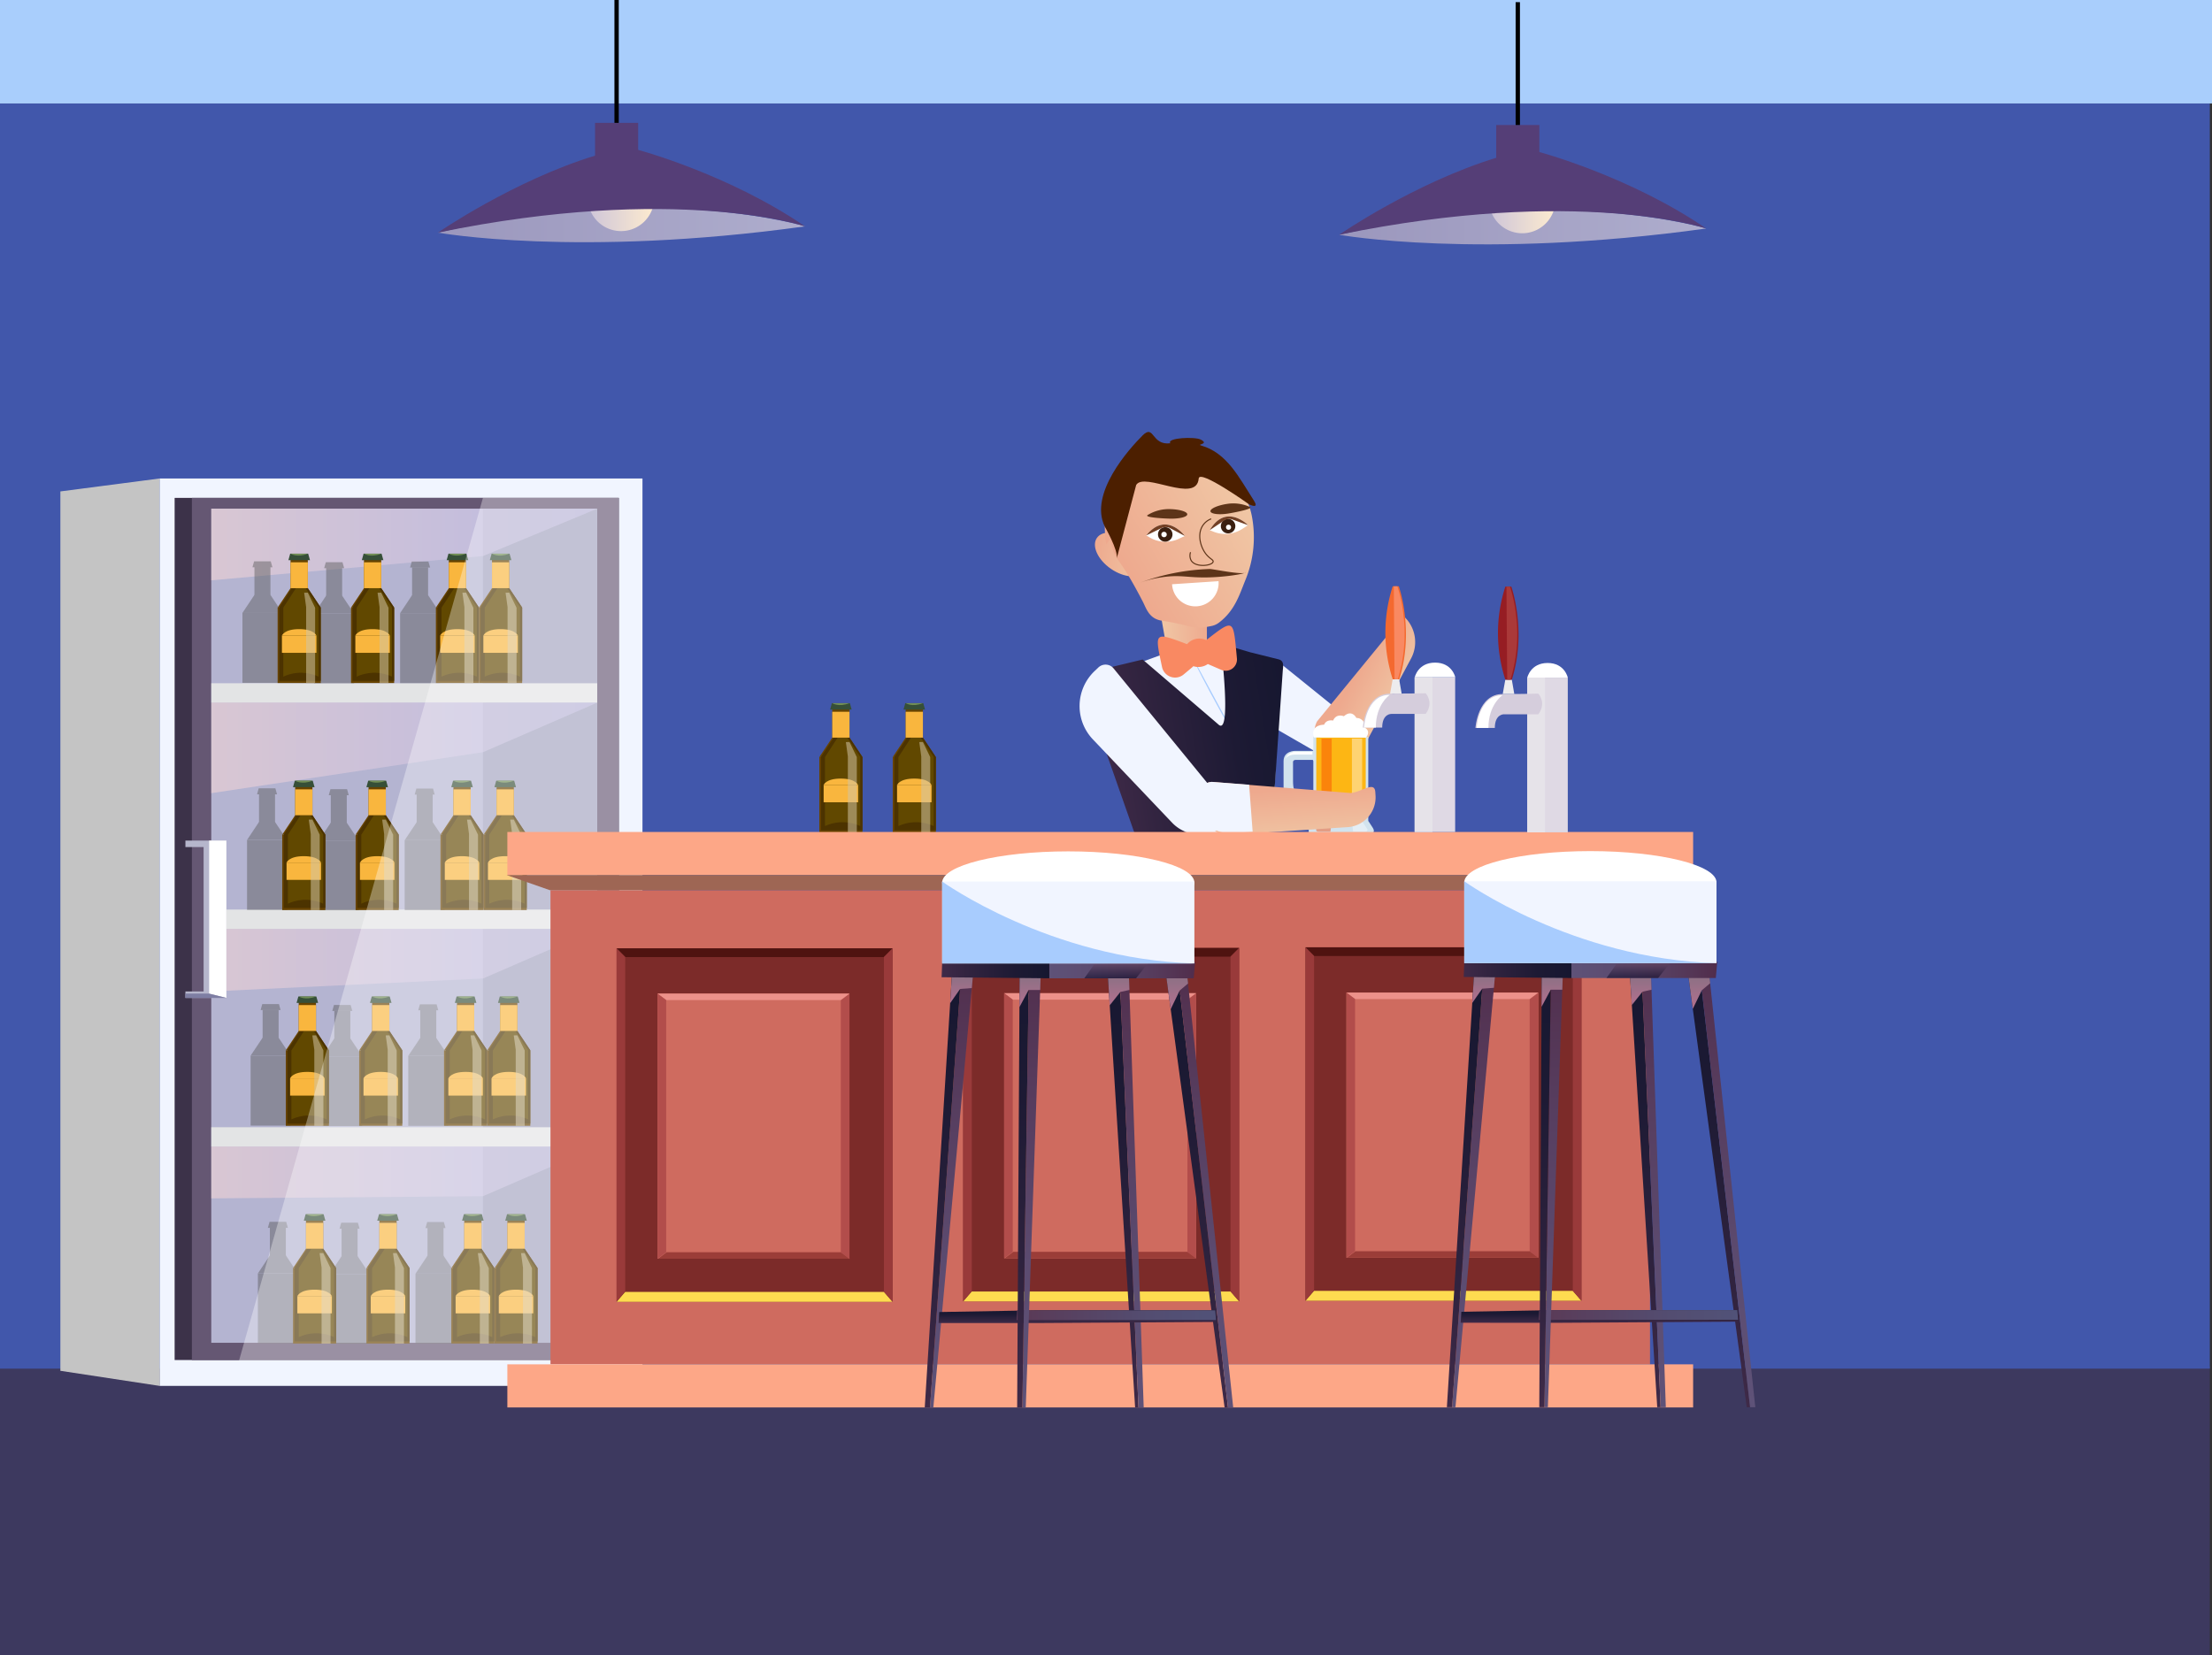 <svg xmlns="http://www.w3.org/2000/svg" xmlns:xlink="http://www.w3.org/1999/xlink" viewBox="0 0 1026 768"><rect x="0" y="0" width="1026" height="768" fill="#333333" stroke="none"/><defs><linearGradient id="_ÂÁ_Ï_ÌÌ_È_ËÂÌÚ_56" x1="98" y1="252.62" x2="277" y2="252.62" gradientUnits="userSpaceOnUse"><stop offset="0.01" stop-color="#fdd9d6"/><stop offset="0.22" stop-color="#efd3dd"/><stop offset="0.71" stop-color="#d3c7ea"/><stop offset="1" stop-color="#c9c2ef"/></linearGradient><linearGradient id="_ÂÁ_Ï_ÌÌ_È_ËÂÌÚ_56-2" y1="347" y2="347" xlink:href="#_ÂÁ_Ï_ÌÌ_È_ËÂÌÚ_56"/><linearGradient id="_ÂÁ_Ï_ÌÌ_È_ËÂÌÚ_56-3" y1="445.5" y2="445.5" xlink:href="#_ÂÁ_Ï_ÌÌ_È_ËÂÌÚ_56"/><linearGradient id="_ÂÁ_Ï_ÌÌ_È_ËÂÌÚ_56-4" y1="544" y2="544" xlink:href="#_ÂÁ_Ï_ÌÌ_È_ËÂÌÚ_56"/><linearGradient id="linear-gradient" x1="-1530.09" y1="-16.49" x2="-1493.65" y2="-16.49" gradientTransform="matrix(-0.6, -0.32, -0.2, 0.37, -270.43, -159.28)" gradientUnits="userSpaceOnUse"><stop offset="0" stop-color="#f0c7a5"/><stop offset="1" stop-color="#eea98e"/></linearGradient><linearGradient id="linear-gradient-2" x1="429.6" y1="207.55" x2="454.92" y2="207.55" gradientTransform="translate(515.06 -231.3) rotate(64.29)" gradientUnits="userSpaceOnUse"><stop offset="0" stop-color="#eea98e"/><stop offset="1" stop-color="#f0c7a5"/></linearGradient><linearGradient id="linear-gradient-3" x1="569.23" y1="360.79" x2="591.46" y2="360.79" gradientTransform="translate(-53.24 -30.3) rotate(-3.75)" xlink:href="#linear-gradient"/><linearGradient id="linear-gradient-4" x1="-381.62" y1="543.11" x2="-314.77" y2="543.11" gradientTransform="matrix(-0.86, 0.51, 0.51, 0.86, -25.7, -39.67)" xlink:href="#linear-gradient"/><clipPath id="clip-path"><path d="M538.85,303.79,559.72,300a4.06,4.06,0,0,1,1.8.07l28.57,7.49a4.93,4.93,0,0,1,3.53,5l-2.93,65.71a4.52,4.52,0,0,1-3.54,4.36l-50.29,9.74a4.58,4.58,0,0,1-5.07-3.1l-25-68.62a4.79,4.79,0,0,1,2.6-6.19L538.16,304A4.43,4.43,0,0,1,538.85,303.79Z" style="fill:#f1f5ff"/></clipPath><linearGradient id="_ÂÁ_Ï_ÌÌ_È_ËÂÌÚ_207" x1="605.72" y1="521.04" x2="699.21" y2="521.04" gradientTransform="matrix(0.96, -0.16, 0.16, 0.99, -154.26, -67.69)" gradientUnits="userSpaceOnUse"><stop offset="0" stop-color="#3f2a48"/><stop offset="0.23" stop-color="#322440"/><stop offset="0.69" stop-color="#1d1a34"/><stop offset="1" stop-color="#161730"/></linearGradient><linearGradient id="_ÂÁ_Ï_ÌÌ_È_ËÂÌÚ_154" x1="203.12" y1="104.47" x2="373.4" y2="104.47" gradientUnits="userSpaceOnUse"><stop offset="0" stop-color="#9b97bd"/><stop offset="1" stop-color="#aeadcd"/></linearGradient><linearGradient id="_ÂÁ_Ï_ÌÌ_È_ËÂÌÚ_224" x1="-1456.22" y1="-347.92" x2="-1456.22" y2="-371.63" gradientTransform="translate(-71.72 1540.98) rotate(90)" gradientUnits="userSpaceOnUse"><stop offset="0" stop-color="#65032c"/><stop offset="1" stop-color="#a52413"/></linearGradient><linearGradient id="_ÂÁ_Ï_ÌÌ_È_ËÂÌÚ_181" x1="-1449.16" y1="-344.39" x2="-1449.16" y2="-375.16" gradientTransform="translate(-71.72 1540.98) rotate(90)" gradientUnits="userSpaceOnUse"><stop offset="0" stop-color="#cec5d9"/><stop offset="1" stop-color="#fdebcf"/></linearGradient><linearGradient id="_ÂÁ_Ï_ÌÌ_È_ËÂÌÚ_154-2" x1="621.12" y1="105.47" x2="791.4" y2="105.47" xlink:href="#_ÂÁ_Ï_ÌÌ_È_ËÂÌÚ_154"/><linearGradient id="_ÂÁ_Ï_ÌÌ_È_ËÂÌÚ_224-2" x1="-1455.22" y1="-765.92" x2="-1455.22" y2="-789.63" xlink:href="#_ÂÁ_Ï_ÌÌ_È_ËÂÌÚ_224"/><linearGradient id="_ÂÁ_Ï_ÌÌ_È_ËÂÌÚ_181-2" x1="-1448.16" y1="-762.39" x2="-1448.16" y2="-793.16" xlink:href="#_ÂÁ_Ï_ÌÌ_È_ËÂÌÚ_181"/><linearGradient id="linear-gradient-5" x1="73.14" y1="4342.65" x2="109.58" y2="4342.65" gradientTransform="matrix(-0.05, -0.69, 0.48, -0.03, -1481.2, 572.23)" xlink:href="#linear-gradient"/><linearGradient id="_ÂÁ_Ï_ÌÌ_È_ËÂÌÚ_211" x1="441.78" y1="653" x2="441.78" y2="442.52" gradientUnits="userSpaceOnUse"><stop offset="0" stop-color="#5e5278"/><stop offset="0.29" stop-color="#5c4c71"/><stop offset="0.72" stop-color="#563b5c"/><stop offset="1" stop-color="#512d4b"/></linearGradient><linearGradient id="_ÂÁ_Ï_ÌÌ_È_ËÂÌÚ_207-2" x1="437.72" y1="653" x2="437.72" y2="442.52" gradientTransform="matrix(1, 0, 0, 1, 0, 0)" xlink:href="#_ÂÁ_Ï_ÌÌ_È_ËÂÌÚ_207"/><linearGradient id="_ÂÁ_Ï_ÌÌ_È_ËÂÌÚ_207-3" x1="-978.41" y1="653" x2="-978.41" y2="442.52" gradientTransform="matrix(-1, 0, 0, 1, -423.86, 0)" xlink:href="#_ÂÁ_Ï_ÌÌ_È_ËÂÌÚ_207"/><linearGradient id="_ÂÁ_Ï_ÌÌ_È_ËÂÌÚ_211-2" x1="-982.47" x2="-982.47" y2="442.52" gradientTransform="matrix(-1, 0, 0, 1, -423.86, 0)" xlink:href="#_ÂÁ_Ï_ÌÌ_È_ËÂÌÚ_211"/><linearGradient id="_ÂÁ_Ï_ÌÌ_È_ËÂÌÚ_207-4" x1="-944.5" y1="653" x2="-944.5" y2="442.52" gradientTransform="matrix(-1, 0, 0, 1, -423.86, 0)" xlink:href="#_ÂÁ_Ï_ÌÌ_È_ËÂÌÚ_207"/><linearGradient id="_ÂÁ_Ï_ÌÌ_È_ËÂÌÚ_211-3" x1="-948.56" x2="-948.56" y2="442.52" gradientTransform="matrix(-1, 0, 0, 1, -423.86, 0)" xlink:href="#_ÂÁ_Ï_ÌÌ_È_ËÂÌÚ_211"/><linearGradient id="_ÂÁ_Ï_ÌÌ_È_ËÂÌÚ_207-5" x1="499.7" y1="613.86" x2="499.7" y2="607.95" gradientTransform="matrix(1, 0, 0, 1, 0, 0)" xlink:href="#_ÂÁ_Ï_ÌÌ_È_ËÂÌÚ_207"/><linearGradient id="_ÂÁ_Ï_ÌÌ_È_ËÂÌÚ_179" x1="471.55" y1="610.23" x2="564" y2="610.23" gradientUnits="userSpaceOnUse"><stop offset="0" stop-color="#5b3955"/><stop offset="0.15" stop-color="#593e5c"/><stop offset="0.66" stop-color="#534d71"/><stop offset="1" stop-color="#515278"/></linearGradient><linearGradient id="_ÂÁ_Ï_ÌÌ_È_ËÂÌÚ_211-4" x1="478.64" x2="478.64" y2="442.52" xlink:href="#_ÂÁ_Ï_ÌÌ_È_ËÂÌÚ_211"/><linearGradient id="_ÂÁ_Ï_ÌÌ_È_ËÂÌÚ_207-6" x1="474.57" y1="653" x2="474.57" y2="442.52" gradientTransform="matrix(1, 0, 0, 1, 0, 0)" xlink:href="#_ÂÁ_Ï_ÌÌ_È_ËÂÌÚ_207"/><linearGradient id="_ÂÁ_Ï_ÌÌ_È_ËÂÌÚ_140" x1="545.82" y1="468.22" x2="545.82" y2="450.4" gradientUnits="userSpaceOnUse"><stop offset="0" stop-color="#b3708f"/><stop offset="1" stop-color="#857082"/></linearGradient><linearGradient id="_ÂÁ_Ï_ÌÌ_È_ËÂÌÚ_140-2" x1="518.79" y1="466.43" x2="518.79" y2="450.4" xlink:href="#_ÂÁ_Ï_ÌÌ_È_ËÂÌÚ_140"/><linearGradient id="_ÂÁ_Ï_ÌÌ_È_ËÂÌÚ_140-3" x1="477.81" y1="467.26" x2="477.81" y2="450.4" xlink:href="#_ÂÁ_Ï_ÌÌ_È_ËÂÌÚ_140"/><linearGradient id="_ÂÁ_Ï_ÌÌ_È_ËÂÌÚ_140-4" x1="446.1" y1="465.45" x2="446.1" y2="450.4" xlink:href="#_ÂÁ_Ï_ÌÌ_È_ËÂÌÚ_140"/><linearGradient id="_ÂÁ_Ï_ÌÌ_È_ËÂÌÚ_211-5" x1="486.7" y1="450.13" x2="554.35" y2="450.13" xlink:href="#_ÂÁ_Ï_ÌÌ_È_ËÂÌÚ_211"/><linearGradient id="_ÂÁ_Ï_ÌÌ_È_ËÂÌÚ_207-7" x1="436.75" y1="449.88" x2="486.7" y2="449.88" gradientTransform="matrix(1, 0, 0, 1, 0, 0)" xlink:href="#_ÂÁ_Ï_ÌÌ_È_ËÂÌÚ_207"/><linearGradient id="_ÂÁ_Ï_ÌÌ_È_ËÂÌÚ_233" x1="517.78" y1="453.89" x2="517.78" y2="446.7" gradientUnits="userSpaceOnUse"><stop offset="0" stop-color="#00011f"/><stop offset="1" stop-color="#6c4b68"/></linearGradient><linearGradient id="_ÂÁ_Ï_ÌÌ_È_ËÂÌÚ_211-6" x1="683.96" y1="652.88" x2="683.96" y2="442.4" xlink:href="#_ÂÁ_Ï_ÌÌ_È_ËÂÌÚ_211"/><linearGradient id="_ÂÁ_Ï_ÌÌ_È_ËÂÌÚ_207-8" x1="679.9" y1="652.88" x2="679.9" y2="442.4" gradientTransform="matrix(1, 0, 0, 1, 0, 0)" xlink:href="#_ÂÁ_Ï_ÌÌ_È_ËÂÌÚ_207"/><linearGradient id="_ÂÁ_Ï_ÌÌ_È_ËÂÌÚ_207-9" x1="-1220.58" y1="652.88" x2="-1220.58" y2="442.4" gradientTransform="matrix(-1, 0, 0, 1, -423.86, 0)" xlink:href="#_ÂÁ_Ï_ÌÌ_È_ËÂÌÚ_207"/><linearGradient id="_ÂÁ_Ï_ÌÌ_È_ËÂÌÚ_211-7" x1="-1224.64" y1="652.88" x2="-1224.64" y2="442.4" gradientTransform="matrix(-1, 0, 0, 1, -423.86, 0)" xlink:href="#_ÂÁ_Ï_ÌÌ_È_ËÂÌÚ_211"/><linearGradient id="_ÂÁ_Ï_ÌÌ_È_ËÂÌÚ_207-10" x1="-1186.68" y1="652.88" x2="-1186.68" y2="442.4" gradientTransform="matrix(-1, 0, 0, 1, -423.86, 0)" xlink:href="#_ÂÁ_Ï_ÌÌ_È_ËÂÌÚ_207"/><linearGradient id="_ÂÁ_Ï_ÌÌ_È_ËÂÌÚ_211-8" x1="-1190.74" y1="652.88" x2="-1190.74" y2="442.4" gradientTransform="matrix(-1, 0, 0, 1, -423.86, 0)" xlink:href="#_ÂÁ_Ï_ÌÌ_È_ËÂÌÚ_211"/><linearGradient id="_ÂÁ_Ï_ÌÌ_È_ËÂÌÚ_207-11" x1="741.88" y1="613.74" x2="741.88" y2="607.83" gradientTransform="matrix(1, 0, 0, 1, 0, 0)" xlink:href="#_ÂÁ_Ï_ÌÌ_È_ËÂÌÚ_207"/><linearGradient id="_ÂÁ_Ï_ÌÌ_È_ËÂÌÚ_179-2" x1="713.72" y1="610.11" x2="806.17" y2="610.11" xlink:href="#_ÂÁ_Ï_ÌÌ_È_ËÂÌÚ_179"/><linearGradient id="_ÂÁ_Ï_ÌÌ_È_ËÂÌÚ_211-9" x1="720.81" y1="652.88" x2="720.81" y2="442.4" xlink:href="#_ÂÁ_Ï_ÌÌ_È_ËÂÌÚ_211"/><linearGradient id="_ÂÁ_Ï_ÌÌ_È_ËÂÌÚ_207-12" x1="716.75" y1="652.88" x2="716.75" y2="442.4" gradientTransform="matrix(1, 0, 0, 1, 0, 0)" xlink:href="#_ÂÁ_Ï_ÌÌ_È_ËÂÌÚ_207"/><linearGradient id="_ÂÁ_Ï_ÌÌ_È_ËÂÌÚ_140-5" x1="788" y1="468.09" x2="788" y2="450.28" xlink:href="#_ÂÁ_Ï_ÌÌ_È_ËÂÌÚ_140"/><linearGradient id="_ÂÁ_Ï_ÌÌ_È_ËÂÌÚ_140-6" x1="760.96" y1="466.31" x2="760.96" y2="450.28" xlink:href="#_ÂÁ_Ï_ÌÌ_È_ËÂÌÚ_140"/><linearGradient id="_ÂÁ_Ï_ÌÌ_È_ËÂÌÚ_140-7" x1="719.99" y1="467.13" x2="719.99" y2="450.28" xlink:href="#_ÂÁ_Ï_ÌÌ_È_ËÂÌÚ_140"/><linearGradient id="_ÂÁ_Ï_ÌÌ_È_ËÂÌÚ_140-8" x1="688.27" y1="465.32" x2="688.27" y2="450.28" xlink:href="#_ÂÁ_Ï_ÌÌ_È_ËÂÌÚ_140"/><linearGradient id="_ÂÁ_Ï_ÌÌ_È_ËÂÌÚ_211-10" x1="728.88" y1="450.01" x2="796.52" y2="450.01" xlink:href="#_ÂÁ_Ï_ÌÌ_È_ËÂÌÚ_211"/><linearGradient id="_ÂÁ_Ï_ÌÌ_È_ËÂÌÚ_207-13" x1="678.92" y1="449.76" x2="728.88" y2="449.76" gradientTransform="matrix(1, 0, 0, 1, 0, 0)" xlink:href="#_ÂÁ_Ï_ÌÌ_È_ËÂÌÚ_207"/><linearGradient id="_ÂÁ_Ï_ÌÌ_È_ËÂÌÚ_233-2" x1="759.96" y1="453.77" x2="759.96" y2="446.58" xlink:href="#_ÂÁ_Ï_ÌÌ_È_ËÂÌÚ_233"/></defs><g style="isolation:isolate"><g id="Layer_2" data-name="Layer 2"><rect y="634" width="1025" height="134" style="fill:#3d395f"/><rect y="48" width="1025" height="587" style="fill:#4157ab"/><rect width="1026" height="48" style="fill:#a9cefc"/></g><g id="Layer_7" data-name="Layer 7"><rect x="74" y="222" width="224" height="421" style="fill:#f1f5ff"/><rect x="81" y="231" width="206" height="400" style="fill:#3c3249"/><rect x="89" y="231" width="198" height="400" style="fill:#655773"/><polygon points="74 643 28 636 28 228 74 222 74 643" style="fill:#c4c4c4"/><polygon points="277 623 98 623 98 492.8 98 236 277 236 277 623" style="fill:#b4b4d1"/><path d="M277,236" style="fill:#b4b4d1"/><rect x="224" y="236" width="53" height="387" style="fill:#a3a3bf"/><rect x="98" y="317" width="179" height="9" style="fill:#e3e4e5"/><rect x="98" y="422" width="179" height="9" style="fill:#e3e4e5"/><rect x="98" y="523" width="179" height="9" style="fill:#e3e4e5"/><polygon points="277 236 224 258 98 269.25 98 236 277 236" style="opacity:0.5;mix-blend-mode:multiply;fill:url(#_ÂÁ_Ï_ÌÌ_È_ËÂÌÚ_56)"/><polygon points="277 326 224 349 98 368 98 326 277 326" style="opacity:0.5;mix-blend-mode:multiply;fill:url(#_ÂÁ_Ï_ÌÌ_È_ËÂÌÚ_56-2)"/><polygon points="277 431 224 454 98 460 98 431 277 431" style="opacity:0.5;mix-blend-mode:multiply;fill:url(#_ÂÁ_Ï_ÌÌ_È_ËÂÌÚ_56-3)"/><polygon points="277 532 224 555 98 556 98 532 277 532" style="opacity:0.5;mix-blend-mode:multiply;fill:url(#_ÂÁ_Ï_ÌÌ_È_ËÂÌÚ_56-4)"/><polygon points="97.61 390 86 390 86 393 94.44 393 94.44 460 86 460 86 463 105 463 105 390 97.61 390" style="fill:#b6b6cc"/><polygon points="105 463 97 461 97 390 105 390 105 463" style="fill:#fff"/><path d="M105,463l-8-2H86v2Z" style="fill:#7e7ea3"/><g style="opacity:0.47"><rect x="118.02" y="263.04" width="7.42" height="20.4" style="fill:#5b5b5b"/><polygon points="112.45 284.37 118.02 276.02 125.44 276.02 131 284.37 112.45 284.37" style="fill:#5b5b5b"/><rect x="112.45" y="284.37" width="18.55" height="32.45" style="fill:#5b5b5b"/><polygon points="117.86 260.43 125.59 260.43 126.36 263.21 117.09 263.21 117.86 260.43" style="fill:#5b5b5b"/></g><g style="opacity:0.47"><rect x="151.28" y="263.45" width="7.42" height="20.31" style="fill:#5b5b5b"/><polygon points="145.72 284.68 151.28 276.37 158.7 276.37 164.26 284.68 145.72 284.68" style="fill:#5b5b5b"/><rect x="145.72" y="284.68" width="18.55" height="32.32" style="fill:#5b5b5b"/><polygon points="151.13 260.84 158.85 260.84 159.63 263.61 150.35 263.61 151.13 260.84" style="fill:#5b5b5b"/></g><g style="opacity:0.47"><rect x="191.14" y="263.15" width="7.42" height="20.4" style="fill:#5b5b5b"/><polygon points="185.58 284.48 191.14 276.13 198.56 276.13 204.12 284.48 185.58 284.48" style="fill:#5b5b5b"/><rect x="185.58" y="284.48" width="18.55" height="32.45" style="fill:#5b5b5b"/><polygon points="190.99 260.53 198.71 260.53 199.49 263.31 190.21 263.31 190.99 260.53" style="fill:#5b5b5b"/></g><rect x="134.77" y="258.89" width="8" height="22" style="fill:#674300"/><polygon points="128.77 281.89 134.77 272.89 142.77 272.89 148.77 281.89 128.77 281.89" style="fill:#674300"/><rect x="128.77" y="281.89" width="20" height="35" style="fill:#674300"/><polygon points="135.34 272.94 129.5 281.9 129.5 315.89 148.77 315.89 148.77 281.89 142.77 272.89 135.34 272.94" style="fill:#4c3300"/><path d="M137.24,272.94l-5.84,9v32a19.58,19.58,0,0,1,16.37,0V281.8l-6-8.91Z" style="fill:#614800"/><rect x="134.77" y="260.89" width="8" height="12" style="fill:#f9b63e"/><rect x="130.77" y="294.89" width="16" height="8" style="fill:#f9b63e"/><path d="M130.77,294.89s1-3,8-3,8,3,8,3Z" style="fill:#f9b63e"/><polygon points="134.6 256.89 142.94 256.89 143.77 259.89 133.77 259.89 134.6 256.89" style="fill:#364f38"/><path d="M134.77,256.89s3,2,8,0Z" style="fill:#718e55"/><path d="M141.08,275l.92,6.68v35.29h4.16v-35l-3.39-7S141.45,275,141.08,275Z" style="fill:#d1c5a6;opacity:0.54"/><rect x="168.82" y="258.89" width="8" height="22" style="fill:#674300"/><polygon points="162.82 281.89 168.82 272.89 176.82 272.89 182.82 281.89 162.82 281.89" style="fill:#674300"/><rect x="162.82" y="281.89" width="20" height="35" style="fill:#674300"/><polygon points="169.38 272.94 163.54 281.9 163.54 315.89 182.82 315.89 182.82 281.89 176.82 272.89 169.38 272.94" style="fill:#4c3300"/><path d="M171.29,272.94l-5.84,9v32a19.58,19.58,0,0,1,16.37,0V281.8l-6-8.91Z" style="fill:#614800"/><rect x="168.82" y="260.89" width="8" height="12" style="fill:#f9b63e"/><rect x="164.82" y="294.89" width="16" height="8" style="fill:#f9b63e"/><path d="M164.82,294.89s1-3,8-3,8,3,8,3Z" style="fill:#f9b63e"/><polygon points="168.65 256.89 176.98 256.89 177.82 259.89 167.82 259.89 168.65 256.89" style="fill:#364f38"/><path d="M168.82,256.89s3,2,8,0Z" style="fill:#718e55"/><path d="M175.13,275l.92,6.68v35.29h4.16v-35l-3.39-7S175.5,275,175.13,275Z" style="fill:#d1c5a6;opacity:0.54"/><rect x="208.18" y="258.89" width="8" height="22" style="fill:#674300"/><polygon points="202.18 281.89 208.18 272.89 216.18 272.89 222.18 281.89 202.18 281.89" style="fill:#674300"/><rect x="202.18" y="281.89" width="20" height="35" style="fill:#674300"/><polygon points="208.74 272.94 202.9 281.9 202.9 315.89 222.18 315.89 222.18 281.89 216.18 272.89 208.74 272.94" style="fill:#4c3300"/><path d="M210.65,272.94l-5.84,9v32a19.58,19.58,0,0,1,16.37,0V281.8l-6-8.91Z" style="fill:#614800"/><rect x="208.18" y="260.89" width="8" height="12" style="fill:#f9b63e"/><rect x="204.18" y="294.89" width="16" height="8" style="fill:#f9b63e"/><path d="M204.18,294.89s1-3,8-3,8,3,8,3Z" style="fill:#f9b63e"/><polygon points="208.01 256.89 216.34 256.89 217.18 259.89 207.18 259.89 208.01 256.89" style="fill:#364f38"/><path d="M208.18,256.89s3,2,8,0Z" style="fill:#718e55"/><path d="M214.49,275l.92,6.68v35.29h4.16v-35l-3.39-7S214.86,275,214.49,275Z" style="fill:#d1c5a6;opacity:0.54"/><rect x="228.2" y="258.89" width="8" height="22" style="fill:#674300"/><polygon points="222.2 281.89 228.2 272.89 236.2 272.89 242.2 281.89 222.2 281.89" style="fill:#674300"/><rect x="222.2" y="281.89" width="20" height="35" style="fill:#674300"/><polygon points="228.76 272.94 222.92 281.9 222.92 315.89 242.2 315.89 242.2 281.89 236.2 272.89 228.76 272.94" style="fill:#4c3300"/><path d="M230.67,272.94l-5.84,9v32a19.58,19.58,0,0,1,16.37,0V281.8l-6-8.91Z" style="fill:#614800"/><rect x="228.2" y="260.89" width="8" height="12" style="fill:#f9b63e"/><rect x="224.2" y="294.89" width="16" height="8" style="fill:#f9b63e"/><path d="M224.2,294.89s1-3,8-3,8,3,8,3Z" style="fill:#f9b63e"/><polygon points="228.03 256.89 236.36 256.89 237.2 259.89 227.2 259.89 228.03 256.89" style="fill:#364f38"/><path d="M228.2,256.89s3,2,8,0Z" style="fill:#718e55"/><path d="M234.51,275l.92,6.68v35.29h4.16v-35l-3.39-7S234.88,275,234.51,275Z" style="fill:#d1c5a6;opacity:0.54"/><g style="opacity:0.47"><rect x="120.15" y="368.37" width="7.42" height="20.4" style="fill:#5b5b5b"/><polygon points="114.59 389.7 120.15 381.35 127.57 381.35 133.13 389.7 114.59 389.7" style="fill:#5b5b5b"/><rect x="114.59" y="389.7" width="18.55" height="32.45" style="fill:#5b5b5b"/><polygon points="120 365.75 127.73 365.75 128.5 368.54 119.23 368.54 120 365.75" style="fill:#5b5b5b"/></g><g style="opacity:0.47"><rect x="153.42" y="368.78" width="7.42" height="20.31" style="fill:#5b5b5b"/><polygon points="147.85 390.01 153.42 381.7 160.84 381.7 166.4 390.01 147.85 390.01" style="fill:#5b5b5b"/><rect x="147.85" y="390.01" width="18.55" height="32.32" style="fill:#5b5b5b"/><polygon points="153.26 366.17 160.99 366.17 161.76 368.94 152.49 368.94 153.26 366.17" style="fill:#5b5b5b"/></g><g style="opacity:0.47"><rect x="193.27" y="368.48" width="7.42" height="20.4" style="fill:#5b5b5b"/><polygon points="187.71 389.81 193.28 381.46 200.69 381.46 206.26 389.81 187.71 389.81" style="fill:#5b5b5b"/><rect x="187.71" y="389.81" width="18.55" height="32.45" style="fill:#5b5b5b"/><polygon points="193.12 365.86 200.85 365.86 201.62 368.65 192.35 368.65 193.12 365.86" style="fill:#5b5b5b"/></g><rect x="136.91" y="364.23" width="8" height="22" style="fill:#674300"/><polygon points="130.91 387.23 136.91 378.23 144.91 378.23 150.91 387.23 130.91 387.23" style="fill:#674300"/><rect x="130.91" y="387.23" width="20" height="35" style="fill:#674300"/><polygon points="137.47 378.27 131.63 387.23 131.63 421.23 150.91 421.23 150.91 387.23 144.91 378.23 137.47 378.27" style="fill:#4c3300"/><path d="M139.38,378.27l-5.84,9v32a19.58,19.58,0,0,1,16.37,0v-32.1l-6-8.9Z" style="fill:#614800"/><rect x="136.91" y="366.23" width="8" height="12" style="fill:#f9b63e"/><rect x="132.91" y="400.23" width="16" height="8" style="fill:#f9b63e"/><path d="M132.91,400.23s1-3,8-3,8,3,8,3Z" style="fill:#f9b63e"/><polygon points="136.74 362.23 145.07 362.23 145.91 365.23 135.91 365.23 136.74 362.23" style="fill:#364f38"/><path d="M136.91,362.23s3,2,8,0Z" style="fill:#718e55"/><path d="M143.22,380.29l.92,6.68v35.29h4.16v-35l-3.39-7S143.59,380.29,143.22,380.29Z" style="fill:#d1c5a6;opacity:0.54"/><rect x="170.95" y="364.23" width="8" height="22" style="fill:#674300"/><polygon points="164.95 387.23 170.95 378.23 178.95 378.23 184.95 387.23 164.95 387.23" style="fill:#674300"/><rect x="164.95" y="387.23" width="20" height="35" style="fill:#674300"/><polygon points="171.52 378.27 165.68 387.23 165.68 421.23 184.95 421.23 184.95 387.23 178.95 378.23 171.52 378.27" style="fill:#4c3300"/><path d="M173.42,378.27l-5.84,9v32a19.58,19.58,0,0,1,16.37,0v-32.1l-6-8.9Z" style="fill:#614800"/><rect x="170.95" y="366.23" width="8" height="12" style="fill:#f9b63e"/><rect x="166.95" y="400.23" width="16" height="8" style="fill:#f9b63e"/><path d="M167,400.23s1-3,8-3,8,3,8,3Z" style="fill:#f9b63e"/><polygon points="170.78 362.23 179.12 362.23 179.95 365.23 169.95 365.23 170.78 362.23" style="fill:#364f38"/><path d="M171,362.23s3,2,8,0Z" style="fill:#718e55"/><path d="M177.26,380.29l.92,6.68v35.29h4.17v-35l-3.4-7S177.64,380.29,177.26,380.29Z" style="fill:#d1c5a6;opacity:0.54"/><rect x="210.31" y="364.23" width="8" height="22" style="fill:#674300"/><polygon points="204.31 387.23 210.31 378.23 218.31 378.23 224.31 387.23 204.31 387.23" style="fill:#674300"/><rect x="204.31" y="387.23" width="20" height="35" style="fill:#674300"/><polygon points="210.88 378.27 205.04 387.23 205.04 421.23 224.31 421.23 224.31 387.23 218.31 378.23 210.88 378.27" style="fill:#4c3300"/><path d="M212.78,378.27l-5.83,9v32a19.55,19.55,0,0,1,16.36,0v-32.1l-6-8.9Z" style="fill:#614800"/><rect x="210.31" y="366.23" width="8" height="12" style="fill:#f9b63e"/><rect x="206.31" y="400.23" width="16" height="8" style="fill:#f9b63e"/><path d="M206.31,400.23s1-3,8-3,8,3,8,3Z" style="fill:#f9b63e"/><polygon points="210.15 362.23 218.48 362.23 219.31 365.23 209.31 365.23 210.15 362.23" style="fill:#364f38"/><path d="M210.31,362.23s3,2,8,0Z" style="fill:#718e55"/><path d="M216.63,380.29l.91,6.68v35.29h4.17v-35l-3.4-7S217,380.29,216.63,380.29Z" style="fill:#d1c5a6;opacity:0.54"/><rect x="230.33" y="364.23" width="8" height="22" style="fill:#674300"/><polygon points="224.33 387.23 230.33 378.23 238.33 378.23 244.33 387.23 224.33 387.23" style="fill:#674300"/><rect x="224.33" y="387.23" width="20" height="35" style="fill:#674300"/><polygon points="230.9 378.27 225.06 387.23 225.06 421.23 244.33 421.23 244.33 387.23 238.33 378.23 230.9 378.27" style="fill:#4c3300"/><path d="M232.8,378.27l-5.84,9v32a19.58,19.58,0,0,1,16.37,0v-32.1l-6-8.9Z" style="fill:#614800"/><rect x="230.33" y="366.23" width="8" height="12" style="fill:#f9b63e"/><rect x="226.33" y="400.23" width="16" height="8" style="fill:#f9b63e"/><path d="M226.33,400.23s1-3,8-3,8,3,8,3Z" style="fill:#f9b63e"/><polygon points="230.16 362.23 238.5 362.23 239.33 365.23 229.33 365.23 230.16 362.23" style="fill:#364f38"/><path d="M230.33,362.23s3,2,8,0Z" style="fill:#718e55"/><path d="M236.65,380.29l.91,6.68v35.29h4.17v-35l-3.4-7S237,380.29,236.65,380.29Z" style="fill:#d1c5a6;opacity:0.54"/><g style="opacity:0.47"><rect x="121.81" y="468.47" width="7.42" height="20.4" style="fill:#5b5b5b"/><polygon points="116.24 489.79 121.81 481.45 129.22 481.45 134.79 489.79 116.24 489.79" style="fill:#5b5b5b"/><rect x="116.24" y="489.79" width="18.55" height="32.45" style="fill:#5b5b5b"/><polygon points="121.65 465.85 129.38 465.85 130.15 468.63 120.88 468.63 121.65 465.85" style="fill:#5b5b5b"/></g><g style="opacity:0.47"><rect x="155.07" y="468.87" width="7.42" height="20.31" style="fill:#5b5b5b"/><polygon points="149.51 490.11 155.07 481.8 162.49 481.8 168.05 490.11 149.51 490.11" style="fill:#5b5b5b"/><rect x="149.51" y="490.11" width="18.55" height="32.32" style="fill:#5b5b5b"/><polygon points="154.91 466.26 162.64 466.26 163.41 469.03 154.14 469.03 154.91 466.26" style="fill:#5b5b5b"/></g><g style="opacity:0.47"><rect x="194.93" y="468.57" width="7.42" height="20.4" style="fill:#5b5b5b"/><polygon points="189.36 489.9 194.93 481.56 202.34 481.56 207.91 489.9 189.36 489.9" style="fill:#5b5b5b"/><rect x="189.36" y="489.9" width="18.55" height="32.45" style="fill:#5b5b5b"/><polygon points="194.77 465.96 202.5 465.96 203.27 468.74 194 468.74 194.77 465.96" style="fill:#5b5b5b"/></g><rect x="138.56" y="464.32" width="8" height="22" style="fill:#674300"/><polygon points="132.56 487.32 138.56 478.32 146.56 478.32 152.56 487.32 132.56 487.32" style="fill:#674300"/><rect x="132.56" y="487.32" width="20" height="35" style="fill:#674300"/><polygon points="139.12 478.36 133.28 487.32 133.28 521.32 152.56 521.32 152.56 487.32 146.56 478.32 139.12 478.36" style="fill:#4c3300"/><path d="M141,478.36l-5.84,9v32a19.58,19.58,0,0,1,16.37,0v-32.1l-6-8.9Z" style="fill:#614800"/><rect x="138.56" y="466.32" width="8" height="12" style="fill:#f9b63e"/><rect x="134.56" y="500.32" width="16" height="8" style="fill:#f9b63e"/><path d="M134.56,500.32s1-3,8-3,8,3,8,3Z" style="fill:#f9b63e"/><polygon points="138.39 462.32 146.72 462.32 147.56 465.32 137.56 465.32 138.39 462.32" style="fill:#364f38"/><path d="M138.56,462.32s3,2,8,0Z" style="fill:#718e55"/><path d="M144.87,480.38l.92,6.68v35.3H150v-35l-3.39-7S145.24,480.38,144.87,480.38Z" style="fill:#d1c5a6;opacity:0.54"/><rect x="172.6" y="464.32" width="8" height="22" style="fill:#674300"/><polygon points="166.6 487.32 172.6 478.32 180.6 478.32 186.6 487.32 166.6 487.32" style="fill:#674300"/><rect x="166.6" y="487.32" width="20" height="35" style="fill:#674300"/><polygon points="173.17 478.36 167.33 487.32 167.33 521.32 186.6 521.32 186.6 487.32 180.6 478.32 173.17 478.36" style="fill:#4c3300"/><path d="M175.08,478.36l-5.84,9v32a19.55,19.55,0,0,1,16.36,0v-32.1l-6-8.9Z" style="fill:#614800"/><rect x="172.6" y="466.32" width="8" height="12" style="fill:#f9b63e"/><rect x="168.6" y="500.32" width="16" height="8" style="fill:#f9b63e"/><path d="M168.6,500.32s1-3,8-3,8,3,8,3Z" style="fill:#f9b63e"/><polygon points="172.44 462.32 180.77 462.32 181.6 465.32 171.6 465.32 172.44 462.32" style="fill:#364f38"/><path d="M172.6,462.32s3,2,8,0Z" style="fill:#718e55"/><path d="M178.92,480.38l.91,6.68v35.3H184v-35l-3.4-7S179.29,480.38,178.92,480.38Z" style="fill:#d1c5a6;opacity:0.54"/><rect x="211.96" y="464.32" width="8" height="22" style="fill:#674300"/><polygon points="205.97 487.32 211.97 478.32 219.97 478.32 225.97 487.32 205.97 487.32" style="fill:#674300"/><rect x="205.96" y="487.32" width="20" height="35" style="fill:#674300"/><polygon points="212.53 478.36 206.69 487.32 206.69 521.32 225.97 521.32 225.97 487.32 219.97 478.32 212.53 478.36" style="fill:#4c3300"/><path d="M214.44,478.36l-5.84,9v32a19.55,19.55,0,0,1,16.36,0v-32.1l-6-8.9Z" style="fill:#614800"/><rect x="211.96" y="466.32" width="8" height="12" style="fill:#f9b63e"/><rect x="207.96" y="500.32" width="16" height="8" style="fill:#f9b63e"/><path d="M208,500.32s1-3,8-3,8,3,8,3Z" style="fill:#f9b63e"/><polygon points="211.8 462.32 220.13 462.32 220.97 465.32 210.97 465.32 211.8 462.32" style="fill:#364f38"/><path d="M212,462.32s3,2,8,0Z" style="fill:#718e55"/><path d="M218.28,480.38l.91,6.68v35.3h4.17v-35l-3.4-7S218.65,480.38,218.28,480.38Z" style="fill:#d1c5a6;opacity:0.54"/><rect x="231.98" y="464.32" width="8" height="22" style="fill:#674300"/><polygon points="225.98 487.32 231.98 478.32 239.98 478.32 245.98 487.32 225.98 487.32" style="fill:#674300"/><rect x="225.98" y="487.32" width="20" height="35" style="fill:#674300"/><polygon points="232.55 478.36 226.71 487.32 226.71 521.32 245.98 521.32 245.98 487.32 239.98 478.32 232.55 478.36" style="fill:#4c3300"/><path d="M234.46,478.36l-5.84,9v32a19.55,19.55,0,0,1,16.36,0v-32.1l-6-8.9Z" style="fill:#614800"/><rect x="231.98" y="466.32" width="8" height="12" style="fill:#f9b63e"/><rect x="227.98" y="500.32" width="16" height="8" style="fill:#f9b63e"/><path d="M228,500.32s1-3,8-3,8,3,8,3Z" style="fill:#f9b63e"/><polygon points="231.82 462.32 240.15 462.32 240.98 465.32 230.98 465.32 231.82 462.32" style="fill:#364f38"/><path d="M232,462.32s3,2,8,0Z" style="fill:#718e55"/><path d="M238.3,480.38l.91,6.68v35.3h4.17v-35l-3.4-7S238.67,480.38,238.3,480.38Z" style="fill:#d1c5a6;opacity:0.54"/><g style="opacity:0.47"><rect x="125.17" y="569.49" width="7.42" height="20.4" style="fill:#5b5b5b"/><polygon points="119.61 590.82 125.17 582.47 132.59 582.47 138.16 590.82 119.61 590.82" style="fill:#5b5b5b"/><rect x="119.61" y="590.82" width="18.55" height="32.45" style="fill:#5b5b5b"/><polygon points="125.02 566.88 132.75 566.88 133.52 569.66 124.25 569.66 125.02 566.88" style="fill:#5b5b5b"/></g><g style="opacity:0.47"><rect x="158.44" y="569.9" width="7.42" height="20.31" style="fill:#5b5b5b"/><polygon points="152.88 591.13 158.44 582.82 165.86 582.82 171.42 591.13 152.88 591.13" style="fill:#5b5b5b"/><rect x="152.87" y="591.13" width="18.55" height="32.32" style="fill:#5b5b5b"/><polygon points="158.28 567.29 166.01 567.29 166.78 570.06 157.51 570.06 158.28 567.29" style="fill:#5b5b5b"/></g><g style="opacity:0.47"><rect x="198.3" y="569.6" width="7.42" height="20.4" style="fill:#5b5b5b"/><polygon points="192.73 590.93 198.3 582.58 205.71 582.58 211.28 590.93 192.73 590.93" style="fill:#5b5b5b"/><rect x="192.73" y="590.93" width="18.55" height="32.45" style="fill:#5b5b5b"/><polygon points="198.14 566.99 205.87 566.99 206.64 569.77 197.37 569.77 198.14 566.99" style="fill:#5b5b5b"/></g><rect x="141.93" y="565.35" width="8" height="22" style="fill:#674300"/><polygon points="135.93 588.35 141.93 579.35 149.93 579.35 155.93 588.35 135.93 588.35" style="fill:#674300"/><rect x="135.93" y="588.35" width="20" height="35" style="fill:#674300"/><polygon points="142.49 579.39 136.65 588.35 136.65 622.35 155.93 622.35 155.93 588.35 149.93 579.35 142.49 579.39" style="fill:#4c3300"/><path d="M144.4,579.39l-5.84,9v32a19.58,19.58,0,0,1,16.37,0v-32.1l-6-8.9Z" style="fill:#614800"/><rect x="141.93" y="567.35" width="8" height="12" style="fill:#f9b63e"/><rect x="137.93" y="601.35" width="16" height="8" style="fill:#f9b63e"/><path d="M137.93,601.35s1-3,8-3,8,3,8,3Z" style="fill:#f9b63e"/><polygon points="141.76 563.35 150.09 563.35 150.93 566.35 140.93 566.35 141.76 563.35" style="fill:#364f38"/><path d="M141.93,563.35s3,2,8,0Z" style="fill:#718e55"/><path d="M148.24,581.41l.92,6.68v35.29h4.16v-35l-3.39-7S148.61,581.41,148.24,581.41Z" style="fill:#d1c5a6;opacity:0.54"/><rect x="175.97" y="565.35" width="8" height="22" style="fill:#674300"/><polygon points="169.97 588.35 175.97 579.35 183.97 579.35 189.97 588.35 169.97 588.35" style="fill:#674300"/><rect x="169.97" y="588.35" width="20" height="35" style="fill:#674300"/><polygon points="176.54 579.39 170.7 588.35 170.7 622.35 189.97 622.35 189.97 588.35 183.97 579.35 176.54 579.39" style="fill:#4c3300"/><path d="M178.44,579.39l-5.83,9v32a19.55,19.55,0,0,1,16.36,0v-32.1l-6-8.9Z" style="fill:#614800"/><rect x="175.97" y="567.35" width="8" height="12" style="fill:#f9b63e"/><rect x="171.97" y="601.35" width="16" height="8" style="fill:#f9b63e"/><path d="M172,601.35s1-3,8-3,8,3,8,3Z" style="fill:#f9b63e"/><polygon points="175.81 563.35 184.14 563.35 184.97 566.35 174.97 566.35 175.81 563.35" style="fill:#364f38"/><path d="M176,563.35s3,2,8,0Z" style="fill:#718e55"/><path d="M182.29,581.41l.91,6.68v35.29h4.17v-35l-3.4-7S182.66,581.41,182.29,581.41Z" style="fill:#d1c5a6;opacity:0.54"/><rect x="215.33" y="565.35" width="8" height="22" style="fill:#674300"/><polygon points="209.33 588.35 215.33 579.35 223.33 579.35 229.33 588.35 209.33 588.35" style="fill:#674300"/><rect x="209.33" y="588.35" width="20" height="35" style="fill:#674300"/><polygon points="215.9 579.39 210.06 588.35 210.06 622.35 229.33 622.35 229.33 588.35 223.33 579.35 215.9 579.39" style="fill:#4c3300"/><path d="M217.81,579.39l-5.84,9v32a19.55,19.55,0,0,1,16.36,0v-32.1l-6-8.9Z" style="fill:#614800"/><rect x="215.33" y="567.35" width="8" height="12" style="fill:#f9b63e"/><rect x="211.33" y="601.35" width="16" height="8" style="fill:#f9b63e"/><path d="M211.33,601.35s1-3,8-3,8,3,8,3Z" style="fill:#f9b63e"/><polygon points="215.17 563.35 223.5 563.35 224.33 566.35 214.33 566.35 215.17 563.35" style="fill:#364f38"/><path d="M215.33,563.35s3,2,8,0Z" style="fill:#718e55"/><path d="M221.65,581.41l.91,6.68v35.29h4.17v-35l-3.4-7S222,581.41,221.65,581.41Z" style="fill:#d1c5a6;opacity:0.54"/><rect x="235.35" y="565.35" width="8" height="22" style="fill:#674300"/><polygon points="229.35 588.35 235.35 579.35 243.35 579.35 249.35 588.35 229.35 588.35" style="fill:#674300"/><rect x="229.35" y="588.35" width="20" height="35" style="fill:#674300"/><polygon points="235.92 579.39 230.08 588.35 230.08 622.35 249.35 622.35 249.35 588.35 243.35 579.35 235.92 579.39" style="fill:#4c3300"/><path d="M237.82,579.39l-5.83,9v32a19.55,19.55,0,0,1,16.36,0v-32.1l-6-8.9Z" style="fill:#614800"/><rect x="235.35" y="567.35" width="8" height="12" style="fill:#f9b63e"/><rect x="231.35" y="601.35" width="16" height="8" style="fill:#f9b63e"/><path d="M231.35,601.35s1-3,8-3,8,3,8,3Z" style="fill:#f9b63e"/><polygon points="235.19 563.35 243.52 563.35 244.35 566.35 234.35 566.35 235.19 563.35" style="fill:#364f38"/><path d="M235.35,563.35s3,2,8,0Z" style="fill:#718e55"/><path d="M241.67,581.41l.91,6.68v35.29h4.17v-35l-3.4-7S242,581.41,241.67,581.41Z" style="fill:#d1c5a6;opacity:0.54"/><polygon points="287 231 224 231 110.89 631.21 287 631.21 287 231" style="fill:#fff;opacity:0.34"/><rect x="386.03" y="328.23" width="8" height="22" style="fill:#674300"/><polygon points="380.03 351.23 386.03 342.23 394.03 342.23 400.03 351.23 380.03 351.23" style="fill:#674300"/><rect x="380.03" y="351.23" width="20" height="35" style="fill:#674300"/><polygon points="386.6 342.27 380.75 351.23 380.75 385.23 400.03 385.23 400.03 351.23 394.03 342.23 386.6 342.27" style="fill:#4c3300"/><path d="M388.5,342.27l-5.84,9v32a19.58,19.58,0,0,1,16.37,0v-32.1l-6-8.9Z" style="fill:#614800"/><rect x="386.03" y="330.23" width="8" height="12" style="fill:#f9b63e"/><rect x="382.03" y="364.23" width="16" height="8" style="fill:#f9b63e"/><path d="M382,364.23s1-3,8-3,8,3,8,3Z" style="fill:#f9b63e"/><polygon points="385.86 326.23 394.2 326.23 395.03 329.23 385.03 329.23 385.86 326.23" style="fill:#364f38"/><path d="M386,326.23s3,2,8,0Z" style="fill:#718e55"/><path d="M392.34,344.29l.92,6.68v35.3h4.16v-35l-3.39-7S392.71,344.29,392.34,344.29Z" style="fill:#d1c5a6;opacity:0.54"/><rect x="420.08" y="328.23" width="8" height="22" style="fill:#674300"/><polygon points="414.07 351.23 420.07 342.23 428.07 342.23 434.07 351.23 414.07 351.23" style="fill:#674300"/><rect x="414.08" y="351.23" width="20" height="35" style="fill:#674300"/><polygon points="420.64 342.27 414.8 351.23 414.8 385.23 434.07 385.23 434.07 351.23 428.07 342.23 420.64 342.27" style="fill:#4c3300"/><path d="M422.55,342.27l-5.84,9v32a19.58,19.58,0,0,1,16.37,0v-32.1l-6-8.9Z" style="fill:#614800"/><rect x="420.08" y="330.23" width="8" height="12" style="fill:#f9b63e"/><rect x="416.08" y="364.23" width="16" height="8" style="fill:#f9b63e"/><path d="M416.08,364.23s1-3,8-3,8,3,8,3Z" style="fill:#f9b63e"/><polygon points="419.91 326.23 428.24 326.23 429.07 329.23 419.07 329.23 419.91 326.23" style="fill:#364f38"/><path d="M420.08,326.23s3,2,8,0Z" style="fill:#718e55"/><path d="M426.39,344.29l.92,6.68v35.3h4.16v-35l-3.39-7S426.76,344.29,426.39,344.29Z" style="fill:#d1c5a6;opacity:0.54"/></g><g id="Layer_11" data-name="Layer 11"><path d="M633.05,344.25l-1.8,3.12a11.71,11.71,0,0,1-16,4.28l-33.49-19.33a11.72,11.72,0,0,1-4.29-16l1.8-3.12a11.71,11.71,0,0,1,16-4.29l29.24,23.6C630.11,335.74,636.29,338.64,633.05,344.25Z" style="fill:#f1f5ff"/><path d="M615.08,348.45h0a10.17,10.17,0,0,1-4.17-13.77l31.73-38.77c2.21-4.12,1.1-14.48,5.23-12.27h0a16.18,16.18,0,0,1,6.62,21.89l-19.82,37A14.48,14.48,0,0,1,615.08,348.45Z" style="fill:url(#linear-gradient)"/><ellipse cx="519.88" cy="257.22" rx="8.1" ry="13.5" transform="translate(12.9 539.03) rotate(-55.39)" style="fill:url(#linear-gradient-2)"/><path d="M555.89,307.08,545.46,307a3.89,3.89,0,0,1-3.79-3.21l-4-22.62a3.9,3.9,0,0,1,3.57-4.57l14.42-.94a3.88,3.88,0,0,1,4.14,3.88l0,23.68A3.88,3.88,0,0,1,555.89,307.08Z" style="fill:url(#linear-gradient-3)"/><path d="M560.09,290.8l1.89-.37a8.26,8.26,0,0,0,3.31-1.48c7.52-5.61,9.69-13.26,12.34-19.76a52.22,52.22,0,0,0,3-29.87h0a34.5,34.5,0,0,0-40.4-27.14h0c-18.57,3.65-30.82,15.54-27.13,40.4L515,250c2.32,11.8,2.47,4.81,15,29,1.76,3.4,2.92,8.1,9,9C552.68,290,552.87,292.22,560.09,290.8Z" style="fill:url(#linear-gradient-4)"/><path d="M561.46,237.25c-.2-1.22,3.22-2.76,7.62-3.45a18.73,18.73,0,0,1,10.72,1.44c1.49.75-5.63,2.28-10,3S561.65,238.47,561.46,237.25Z" style="fill:#5d3419"/><path d="M576.08,245.48l2.83-1.82s-10.27-10.47-17.78,2.32l1.51.61A14.56,14.56,0,0,0,576.08,245.48Z" style="fill:#fff"/><path d="M550.7,238.63c0-1.23-3.55-2.32-8-2.42A18.79,18.79,0,0,0,532.25,239c-1.38.95,5.89,1.52,10.34,1.63S550.67,239.86,550.7,238.63Z" style="fill:#5d3419"/><circle cx="569.63" cy="244.11" r="3.37" style="fill:#3a1f10"/><path d="M569.91,244.65" style="fill:#723f24"/><path d="M569.3,243.44" style="fill:#723f24"/><path d="M543.65,271.07a10.8,10.8,0,1,0,21.55-1.43" style="fill:#fff"/><path d="M561.77,240.73a8.06,8.06,0,0,0-4.5,4.21c-1.71,3.81-.35,8.69,1.77,11.67,1.86,2.62,3.77,3,3.66,3.95-.22,1.92-8.23,3-10.25-.61a4.84,4.84,0,0,1-.24-3.74" style="fill:none;stroke:#5d3419;stroke-miterlimit:10;stroke-width:0.5px"/><circle cx="569.84" cy="244.62" r="1.19" style="fill:#fff"/><circle cx="541.87" cy="246.47" r="0.64" style="fill:#3a1f10"/><path d="M565,267.67c5.73-.41,12.82-1.47,12.79-2.27.06,1.76-15.35-1.45-16.6-1.41a101.57,101.57,0,0,0-32.65,6.46,49.09,49.09,0,0,1,9.93-2.55C548.77,266.26,551.22,268.65,565,267.67Z" style="fill:#5d3419"/><path d="M590.84,268.17" style="fill:#5d3419"/><path d="M578.91,243.66s-10.27-10.47-17.78,2.32l6.47-4.36a4.51,4.51,0,0,1,3.68-.71Z" style="fill:#723f24"/><path d="M546.53,250.09l3.06-1.41s-8.66-11.83-17.93-.25l1.42.82A14.57,14.57,0,0,0,546.53,250.09Z" style="fill:#fff"/><circle cx="540.48" cy="247.95" r="3.37" style="fill:#3a1f10"/><path d="M549.59,248.68s-8.66-11.83-17.93-.25l7-3.38a4.53,4.53,0,0,1,3.74-.18Z" style="fill:#723f24"/><circle cx="539.92" cy="247.99" r="1.26" style="fill:#fff"/><path d="M538.85,303.79,559.72,300a4.06,4.06,0,0,1,1.8.07l28.57,7.49a4.93,4.93,0,0,1,3.53,5l-2.93,65.71a4.52,4.52,0,0,1-3.54,4.36l-50.29,9.74a4.58,4.58,0,0,1-5.07-3.1l-25-68.62a4.79,4.79,0,0,1,2.6-6.19L538.16,304A4.43,4.43,0,0,1,538.85,303.79Z" style="fill:#f1f5ff"/><g style="clip-path:url(#clip-path)"><path d="M578.31,351.45c-20.35-34.8-26.26-48.59-26.26-48.59" style="fill:#a8ccfe"/></g><path d="M565,336c5.2,5.26,3-20.59,1.76-32.13a3.56,3.56,0,0,1,4.56-3.78l8.75,2.6.45.09L593,305.9c2.46.61,2.29,2.63,2,5.1l-4.45,64.49a5.19,5.19,0,0,1-4.34,4.56l-54.54,9a5.16,5.16,0,0,1-5.73-3.32L507.36,332.8c-1.51-4.28.24-9.61,4.58-10.94,1-.29-.49-2.24-3.07-5.64a3.58,3.58,0,0,1,2-5.63L530,306" style="fill:url(#_ÂÁ_Ï_ÌÌ_È_ËÂÌÚ_207)"/><path d="M581,265.93" style="fill:#512208"/><path d="M527,225c3.75-6.25,28,9,29-3,.37-4.43,23.36,12,23.36,12,1.2.55,4.64,2,2.2-1.81-6.91-10.72-12.42-22.06-24.41-25.48-2.38-.68,3.92-.55-.15-2.73-2.79-1.5-16.07-.85-14.15,1.67h0C534,206.81,535.42,196.6,530,202c-6.26,6.23-25,27-17.58,42.28,0,0,0,0,0,0S518.65,255.13,518,259" style="fill:#4c1f00"/><path d="M559,224" style="fill:#5d3419"/><path d="M562.53,224.7" style="fill:#5d3419"/><path d="M563.86,220.94" style="fill:#5d3419"/><path d="M566.39,310.75l-6.15-2.66a7.69,7.69,0,0,1-6.73,1,5.43,5.43,0,0,1-.54.53L549,312.94A6.19,6.19,0,0,1,539,309.52c-3.47-16.43-3.79-16.43,11.6-10.65a7.49,7.49,0,0,1,8.88-1.88c13.22-10.28,12.5-9.78,14.24,8.45A5.23,5.23,0,0,1,566.39,310.75Z" style="fill:#f98962"/></g><g id="Layer_10" data-name="Layer 10"><path d="M203.12,107.92s64.81,11.75,170.28-2.9C373.4,105,306,84.2,203.12,107.92Z" style="fill:url(#_ÂÁ_Ï_ÌÌ_È_ËÂÌÚ_154)"/><path d="M290.77,96.32A11.89,11.89,0,0,1,276.5,82.05a11.76,11.76,0,0,1,8.84-8.85,11.87,11.87,0,0,1,5.43,23.12Z" style="fill:url(#_ÂÁ_Ï_ÌÌ_È_ËÂÌÚ_224)"/><path d="M290.66,107a15.4,15.4,0,1,1,12.57-12.57A15.41,15.41,0,0,1,290.66,107Z" style="fill:url(#_ÂÁ_Ï_ÌÌ_È_ËÂÌÚ_181)"/><path d="M203.12,107.92s35.17-24.23,73.16-35.8l19.32-2.7s42.13,11.2,77.8,35.6C373.4,105,313.61,85.14,203.12,107.92Z" style="fill:#553e77"/><rect x="276" y="57" width="20" height="16" style="fill:#553e77"/><rect x="285" width="2" height="57"/><path d="M621.12,108.92s64.81,11.75,170.28-2.9C791.4,106,724,85.2,621.12,108.92Z" style="fill:url(#_ÂÁ_Ï_ÌÌ_È_ËÂÌÚ_154-2)"/><path d="M708.77,97.32A11.89,11.89,0,0,1,694.5,83.05a11.76,11.76,0,0,1,8.84-8.85,11.87,11.87,0,0,1,5.43,23.12Z" style="fill:url(#_ÂÁ_Ï_ÌÌ_È_ËÂÌÚ_224-2)"/><path d="M708.66,108a15.4,15.4,0,1,1,12.57-12.57A15.41,15.41,0,0,1,708.66,108Z" style="fill:url(#_ÂÁ_Ï_ÌÌ_È_ËÂÌÚ_181-2)"/><path d="M621.12,108.92s35.17-24.23,73.16-35.8l19.32-2.7s42.13,11.2,77.8,35.6C791.4,106,731.61,86.14,621.12,108.92Z" style="fill:#553e77"/><rect x="694" y="58" width="20" height="16" style="fill:#553e77"/><rect x="703" y="1" width="2" height="57"/><path d="M609.18,380.16a2.76,2.76,0,0,1-.37,1.78c-.53.8-1.53,2.19-1.53,2.19s-.93,2.53.67,2.53h28.24s2-.34.46-2.73-2-3.05-2-3.05V341.93l-25.48-.14v38.37Z" style="fill:#d2e3ee;isolation:isolate"/><path d="M610.76,342l22.72.14v35.32s.15,2.57-1.77,2.57H612.3s-1.77.16-1.77-2.89,0-35.13,0-35.13" style="fill:#fdb614"/><path d="M609.76,347.23l-.79,1.14h-8.1s-5.51-.15-5.51,4.76V365s-.39,2.68,3,5.66,10.87,8.93,10.87,8.93l.5,1V373l-.69.65-8.49-7s-.8-.4-.8-4.32v-8.89s.05-.89,1.34-.89h7.75l.89.89Z" style="fill:#d2e3ee;isolation:isolate"/><path d="M633.57,342.23s2.61-2.93-.63-4.68a3.72,3.72,0,0,0-3.8-4.43s-2-4.18-5.8-.81c0,0-3.49-1.49-5,2,0,0-3.05-.75-4.18,1.93,0,0-6.62-.12-4.69,5.93Z" style="fill:#fff"/><path d="M628.14,342.67h3.66V381l2.44,3.73s.36,1.15-1.15,1.15h-5.46l-.57-4.81,0-38.43Z" style="fill:#fff;opacity:0.4;isolation:isolate"/><path d="M616.6,342.67h-3.66V381l-2.44,3.73s-.36,1.15,1.15,1.15h5.45l.58-4.81,0-38.43Z" style="fill:#f94600;opacity:0.44;isolation:isolate"/><path d="M608.73,348.82h-7.85a4.85,4.85,0,0,0-4.7,3.35s.9-2.06,4.63-2.06h7.93Z" style="fill:#fff"/><path d="M600.14,366.9l8.77,7A15.23,15.23,0,0,1,600.14,366.9Z" style="fill:#fff"/><path d="M638,368.82l-.09-1.36c-.35-5.32-6.36.12-11.52.46l-64.29-5.16a7.78,7.78,0,0,0-7.12,8.38l.09,1.36a15.58,15.58,0,0,0,16.36,14.78l53.86-3.53A13.86,13.86,0,0,0,638,368.82Z" style="fill:url(#linear-gradient-5)"/><path d="M579.38,364.08l-17.28-1.32A7.66,7.66,0,0,0,555,370.9l.09,1.33a15.36,15.36,0,0,0,16.33,14.32l9.6-.63" style="fill:#f1f5ff"/><path d="M568.54,382.32h0c4.83-4.59,1.18-7.92-3.41-12.75L516.3,309.86a4.84,4.84,0,0,0-6.84-.17l-1.74,1.65a22.42,22.42,0,0,0-.8,31.71l36.73,38.64A17.6,17.6,0,0,0,568.54,382.32Z" style="fill:#f1f5ff"/></g><g id="Layer_3" data-name="Layer 3"><rect x="235.33" y="386" width="550" height="20" style="fill:#fda787"/><rect x="255.33" y="413" width="510" height="220" style="fill:#cf6b5f"/><rect x="235.33" y="633" width="550" height="20" style="fill:#fda787"/><path d="M235,406l20,7H765l20-7Z" style="fill:#9e6654"/><rect x="286" y="440" width="128" height="164" style="fill:#7c2b29"/><rect x="305" y="461" width="89" height="123" style="fill:#cf6b5f"/><polygon points="286 440 290 444.04 410 444.04 414 440 286 440" style="fill:#4f1310"/><polygon points="286 604 290 599.39 410 599.39 414 604 286 604" style="fill:#fedb50"/><polygon points="305 461 394 461 390 464 309 464 305 461" style="fill:#ed918a"/><polygon points="305.22 584 394.22 584 390.22 581 309.22 581 305.22 584" style="fill:#9b3d38"/><polygon points="305 461 309 464 309 581 305 584 305 461" style="fill:#b24d4b"/><polygon points="394 461.11 390 464.11 390 581.11 394 584.11 394 461.11" style="fill:#b24d4b"/><polygon points="286 440 290 444 290 599 286 604 286 440" style="fill:#993a3a"/><polygon points="414 440 410 444 410 599.39 414 604 414 440" style="fill:#993a3a"/><rect x="446.76" y="439.81" width="128" height="164" style="fill:#7c2b29"/><rect x="465.76" y="460.81" width="89" height="123" style="fill:#cf6b5f"/><polygon points="446.76 439.81 450.76 443.85 570.76 443.85 574.76 439.81 446.76 439.81" style="fill:#4f1310"/><polygon points="446.76 603.81 450.76 599.2 570.76 599.2 574.76 603.81 446.76 603.81" style="fill:#fedb50"/><polygon points="465.76 460.81 554.76 460.81 550.76 463.81 469.76 463.81 465.76 460.81" style="fill:#ed918a"/><polygon points="465.98 583.81 554.98 583.81 550.98 580.81 469.98 580.81 465.98 583.81" style="fill:#9b3d38"/><polygon points="465.76 460.81 469.76 463.81 469.76 580.81 465.76 583.81 465.76 460.81" style="fill:#b24d4b"/><polygon points="554.76 460.92 550.76 463.92 550.76 580.92 554.76 583.92 554.76 460.92" style="fill:#b24d4b"/><polygon points="446.76 439.81 450.76 443.81 450.76 598.81 446.76 603.81 446.76 439.81" style="fill:#993a3a"/><polygon points="574.76 439.81 570.76 443.81 570.76 599.2 574.76 603.81 574.76 439.81" style="fill:#993a3a"/><rect x="605.52" y="439.52" width="128" height="164" style="fill:#7c2b29"/><rect x="624.52" y="460.52" width="89" height="123" style="fill:#cf6b5f"/><polygon points="605.52 439.52 609.52 443.57 729.52 443.57 733.52 439.52 605.52 439.52" style="fill:#4f1310"/><polygon points="605.52 603.52 609.52 598.91 729.52 598.91 733.52 603.52 605.52 603.52" style="fill:#fedb50"/><polygon points="624.52 460.52 713.52 460.52 709.52 463.52 628.52 463.52 624.52 460.52" style="fill:#ed918a"/><polygon points="624.73 583.52 713.73 583.52 709.73 580.52 628.73 580.52 624.73 583.52" style="fill:#9b3d38"/><polygon points="624.52 460.52 628.52 463.52 628.52 580.52 624.52 583.52 624.52 460.52" style="fill:#b24d4b"/><polygon points="713.52 460.63 709.52 463.63 709.52 580.63 713.52 583.63 713.52 460.63" style="fill:#b24d4b"/><polygon points="605.52 439.52 609.52 443.52 609.52 598.52 605.52 603.52 605.52 439.52" style="fill:#993a3a"/><polygon points="733.52 439.52 729.52 443.52 729.52 598.91 733.52 603.52 733.52 439.52" style="fill:#993a3a"/></g><g id="Layer_4" data-name="Layer 4"><ellipse cx="495.5" cy="409.5" rx="58.5" ry="14.5" style="fill:#fff"/><polygon points="431.36 653 446.51 442.52 452.21 442.52 432.92 653 431.36 653" style="fill:url(#_ÂÁ_Ï_ÌÌ_È_ËÂÌÚ_211)"/><polygon points="431.36 653 428.93 653 442.15 442.52 446.51 442.52 431.36 653" style="fill:url(#_ÂÁ_Ï_ÌÌ_È_ËÂÌÚ_207-2)"/><polygon points="569.57 653 545.22 442.52 539.53 442.52 568.01 653 569.57 653" style="fill:url(#_ÂÁ_Ï_ÌÌ_È_ËÂÌÚ_207-3)"/><polygon points="569.57 653 572 653 549.58 442.52 545.22 442.52 569.57 653" style="fill:url(#_ÂÁ_Ï_ÌÌ_È_ËÂÌÚ_211-2)"/><polygon points="528.06 653 518.91 442.52 513.22 442.52 526.5 653 528.06 653" style="fill:url(#_ÂÁ_Ï_ÌÌ_È_ËÂÌÚ_207-4)"/><polygon points="528.06 653 530.49 653 523.28 442.52 518.91 442.52 528.06 653" style="fill:url(#_ÂÁ_Ï_ÌÌ_È_ËÂÌÚ_211-3)"/><polygon points="563.73 607.95 479.94 607.95 435.66 608.73 435.34 613.84 480.44 613.86 564.06 613.33 563.73 607.95" style="fill:url(#_ÂÁ_Ï_ÌÌ_È_ËÂÌÚ_207-5)"/><polygon points="471.73 607.95 471.55 612.51 564 612.45 563.68 607.95 471.73 607.95" style="fill:url(#_ÂÁ_Ï_ÌÌ_È_ËÂÌÚ_179)"/><polygon points="474.22 653 477.36 442.52 483.05 442.52 475.78 653 474.22 653" style="fill:url(#_ÂÁ_Ï_ÌÌ_È_ËÂÌÚ_211-4)"/><polygon points="474.22 653 471.79 653 472.99 442.52 477.36 442.52 474.22 653" style="fill:url(#_ÂÁ_Ï_ÌÌ_È_ËÂÌÚ_207-6)"/><polygon points="551.05 456.31 547.19 459.56 543 468.22 540.59 450.4 550.42 450.4 551.05 456.31" style="mix-blend-mode:multiply;fill:url(#_ÂÁ_Ï_ÌÌ_È_ËÂÌÚ_140)"/><polygon points="523.86 459.31 519.68 460.22 514.73 466.43 513.72 450.4 523.55 450.4 523.86 459.31" style="mix-blend-mode:multiply;fill:url(#_ÂÁ_Ï_ÌÌ_È_ËÂÌÚ_140-2)"/><polygon points="482.47 459.31 477.11 459.31 472.85 467.26 472.95 450.4 482.78 450.4 482.47 459.31" style="mix-blend-mode:multiply;fill:url(#_ÂÁ_Ï_ÌÌ_È_ËÂÌÚ_140-3)"/><polygon points="450.75 458.42 445.34 458.83 440.71 465.44 441.65 450.4 451.48 450.4 450.75 458.42" style="mix-blend-mode:multiply;fill:url(#_ÂÁ_Ï_ÌÌ_È_ËÂÌÚ_140-4)"/><polygon points="553.67 453.89 554.35 446.37 486.7 446.37 486.7 453.89 553.67 453.89" style="fill:url(#_ÂÁ_Ï_ÌÌ_È_ËÂÌÚ_211-5)"/><polygon points="486.7 446.37 437.04 445.88 436.75 453.4 486.7 453.89 486.7 446.37" style="fill:url(#_ÂÁ_Ï_ÌÌ_È_ËÂÌÚ_207-7)"/><polygon points="507.57 447.38 502.94 453.89 526.93 453.89 532.62 446.7 507.57 447.38" style="opacity:0.5;mix-blend-mode:screen;fill:url(#_ÂÁ_Ï_ÌÌ_È_ËÂÌÚ_233)"/><rect x="437" y="409" width="117" height="38" style="fill:#f1f5ff"/><path d="M437,409s50,36,117,38H437Z" style="fill:#a8ccfe"/></g><g id="Layer_5" data-name="Layer 5"><ellipse cx="737.67" cy="409.38" rx="58.5" ry="14.5" style="fill:#fff"/><polygon points="673.53 652.88 688.69 442.4 694.38 442.4 675.09 652.88 673.53 652.88" style="fill:url(#_ÂÁ_Ï_ÌÌ_È_ËÂÌÚ_211-6)"/><polygon points="673.53 652.88 671.11 652.88 684.32 442.4 688.69 442.4 673.53 652.88" style="fill:url(#_ÂÁ_Ï_ÌÌ_È_ËÂÌÚ_207-8)"/><polygon points="811.75 652.88 787.39 442.4 781.7 442.4 810.19 652.88 811.75 652.88" style="fill:url(#_ÂÁ_Ï_ÌÌ_È_ËÂÌÚ_207-9)"/><polygon points="811.75 652.88 814.17 652.88 791.76 442.4 787.39 442.4 811.75 652.88" style="fill:url(#_ÂÁ_Ï_ÌÌ_È_ËÂÌÚ_211-7)"/><polygon points="770.24 652.88 761.09 442.4 755.4 442.4 768.68 652.88 770.24 652.88" style="fill:url(#_ÂÁ_Ï_ÌÌ_È_ËÂÌÚ_207-10)"/><polygon points="770.24 652.88 772.66 652.88 765.45 442.4 761.09 442.4 770.24 652.88" style="fill:url(#_ÂÁ_Ï_ÌÌ_È_ËÂÌÚ_211-8)"/><polygon points="805.9 607.83 722.11 607.83 677.83 608.61 677.51 613.72 722.62 613.74 806.24 613.21 805.9 607.83" style="fill:url(#_ÂÁ_Ï_ÌÌ_È_ËÂÌÚ_207-11)"/><polygon points="713.9 607.83 713.72 612.39 806.17 612.32 805.85 607.83 713.9 607.83" style="fill:url(#_ÂÁ_Ï_ÌÌ_È_ËÂÌÚ_179-2)"/><polygon points="716.39 652.88 719.53 442.4 725.22 442.4 717.95 652.88 716.39 652.88" style="fill:url(#_ÂÁ_Ï_ÌÌ_È_ËÂÌÚ_211-9)"/><polygon points="716.39 652.88 713.97 652.88 715.17 442.4 719.53 442.4 716.39 652.88" style="fill:url(#_ÂÁ_Ï_ÌÌ_È_ËÂÌÚ_207-12)"/><polygon points="793.23 456.19 789.36 459.43 785.18 468.09 782.77 450.28 792.6 450.28 793.23 456.19" style="mix-blend-mode:multiply;fill:url(#_ÂÁ_Ï_ÌÌ_È_ËÂÌÚ_140-5)"/><polygon points="766.03 459.19 761.86 460.1 756.91 466.31 755.89 450.28 765.72 450.28 766.03 459.19" style="mix-blend-mode:multiply;fill:url(#_ÂÁ_Ï_ÌÌ_È_ËÂÌÚ_140-6)"/><polygon points="724.64 459.19 719.28 459.19 715.02 467.13 715.12 450.28 724.95 450.28 724.64 459.19" style="mix-blend-mode:multiply;fill:url(#_ÂÁ_Ï_ÌÌ_È_ËÂÌÚ_140-7)"/><polygon points="692.92 458.3 687.51 458.71 682.88 465.32 683.83 450.28 693.66 450.28 692.92 458.3" style="mix-blend-mode:multiply;fill:url(#_ÂÁ_Ï_ÌÌ_È_ËÂÌÚ_140-8)"/><polygon points="795.85 453.77 796.52 446.24 728.88 446.24 728.88 453.77 795.85 453.77" style="fill:url(#_ÂÁ_Ï_ÌÌ_È_ËÂÌÚ_211-10)"/><polygon points="728.88 446.24 679.21 445.75 678.92 453.28 728.88 453.77 728.88 446.24" style="fill:url(#_ÂÁ_Ï_ÌÌ_È_ËÂÌÚ_207-13)"/><polygon points="749.75 447.26 745.12 453.77 769.1 453.77 774.79 446.58 749.75 447.26" style="opacity:0.5;mix-blend-mode:screen;fill:url(#_ÂÁ_Ï_ÌÌ_È_ËÂÌÚ_233-2)"/><rect x="679.17" y="408.88" width="117" height="38" style="fill:#f1f5ff"/><path d="M679.17,408.88s50,36,117,38h-117Z" style="fill:#a8ccfe"/></g><g id="Layer_8" data-name="Layer 8"><rect x="656.16" y="314.21" width="18.79" height="71.79" transform="translate(1331.11 700.21) rotate(-180)" style="fill:#dfd9e4"/><path d="M675,314.21s-1.42-6.78-9.36-6.78-9.43,6.78-9.43,6.78Z" style="fill:#fff"/><rect x="656.16" y="314.21" width="8.25" height="71.79" transform="translate(1320.57 700.21) rotate(-180)" style="fill:#e6e3e9"/><path d="M661.27,321.64s4,4.24,0,9.59H645.38s-4.27-.2-4.27,6.35h-9s1-15.77,12.61-15.77S661.27,321.64,661.27,321.64Z" style="fill:#d5cddc"/><path d="M644.62,322.41s-6.48,4.25-6.48,15.16h-5.47S633.53,322.33,644.62,322.41Z" style="fill:#fff"/><polygon points="650.13 321.79 644.77 321.81 645.96 315.18 648.98 315.18 650.13 321.79" style="fill:#edecee"/><path d="M649,315.18h-3A69.93,69.93,0,0,1,646,272h2.8S656.15,292.71,649,315.18Z" style="fill:#f4692f"/><path d="M646.49,272h1.65a66.78,66.78,0,0,1,2.79,13.16,71.52,71.52,0,0,1-2.58,30h-1.51" style="fill:#f98962"/></g><g id="Layer_9" data-name="Layer 9"><rect x="708.41" y="314.37" width="18.79" height="71.79" transform="translate(1435.6 700.54) rotate(-180)" style="fill:#dfd9e4"/><path d="M727.19,314.37s-1.42-6.77-9.35-6.77-9.43,6.77-9.43,6.77Z" style="fill:#fff"/><rect x="708.41" y="314.37" width="8.25" height="71.79" transform="translate(1425.06 700.54) rotate(-180)" style="fill:#e6e3e9"/><path d="M713.52,321.81s4,4.24,0,9.59H697.63s-4.28-.21-4.28,6.34h-9S685.42,322,697,322,713.52,321.81,713.52,321.81Z" style="fill:#d5cddc"/><path d="M696.87,322.58s-6.49,4.24-6.49,15.16h-5.47S685.77,322.49,696.87,322.58Z" style="fill:#fff"/><polygon points="702.38 321.96 697.02 321.98 698.21 315.35 701.23 315.35 702.38 321.96" style="fill:#edecee"/><path d="M701.23,315.35h-3a69.85,69.85,0,0,1,0-43.18H701S708.39,292.87,701.23,315.35Z" style="fill:#961d23"/><path d="M698.74,272.17h1.64a66.05,66.05,0,0,1,2.8,13.16,71.69,71.69,0,0,1-2.58,30h-1.51" style="fill:#aa3939"/></g></g></svg>
